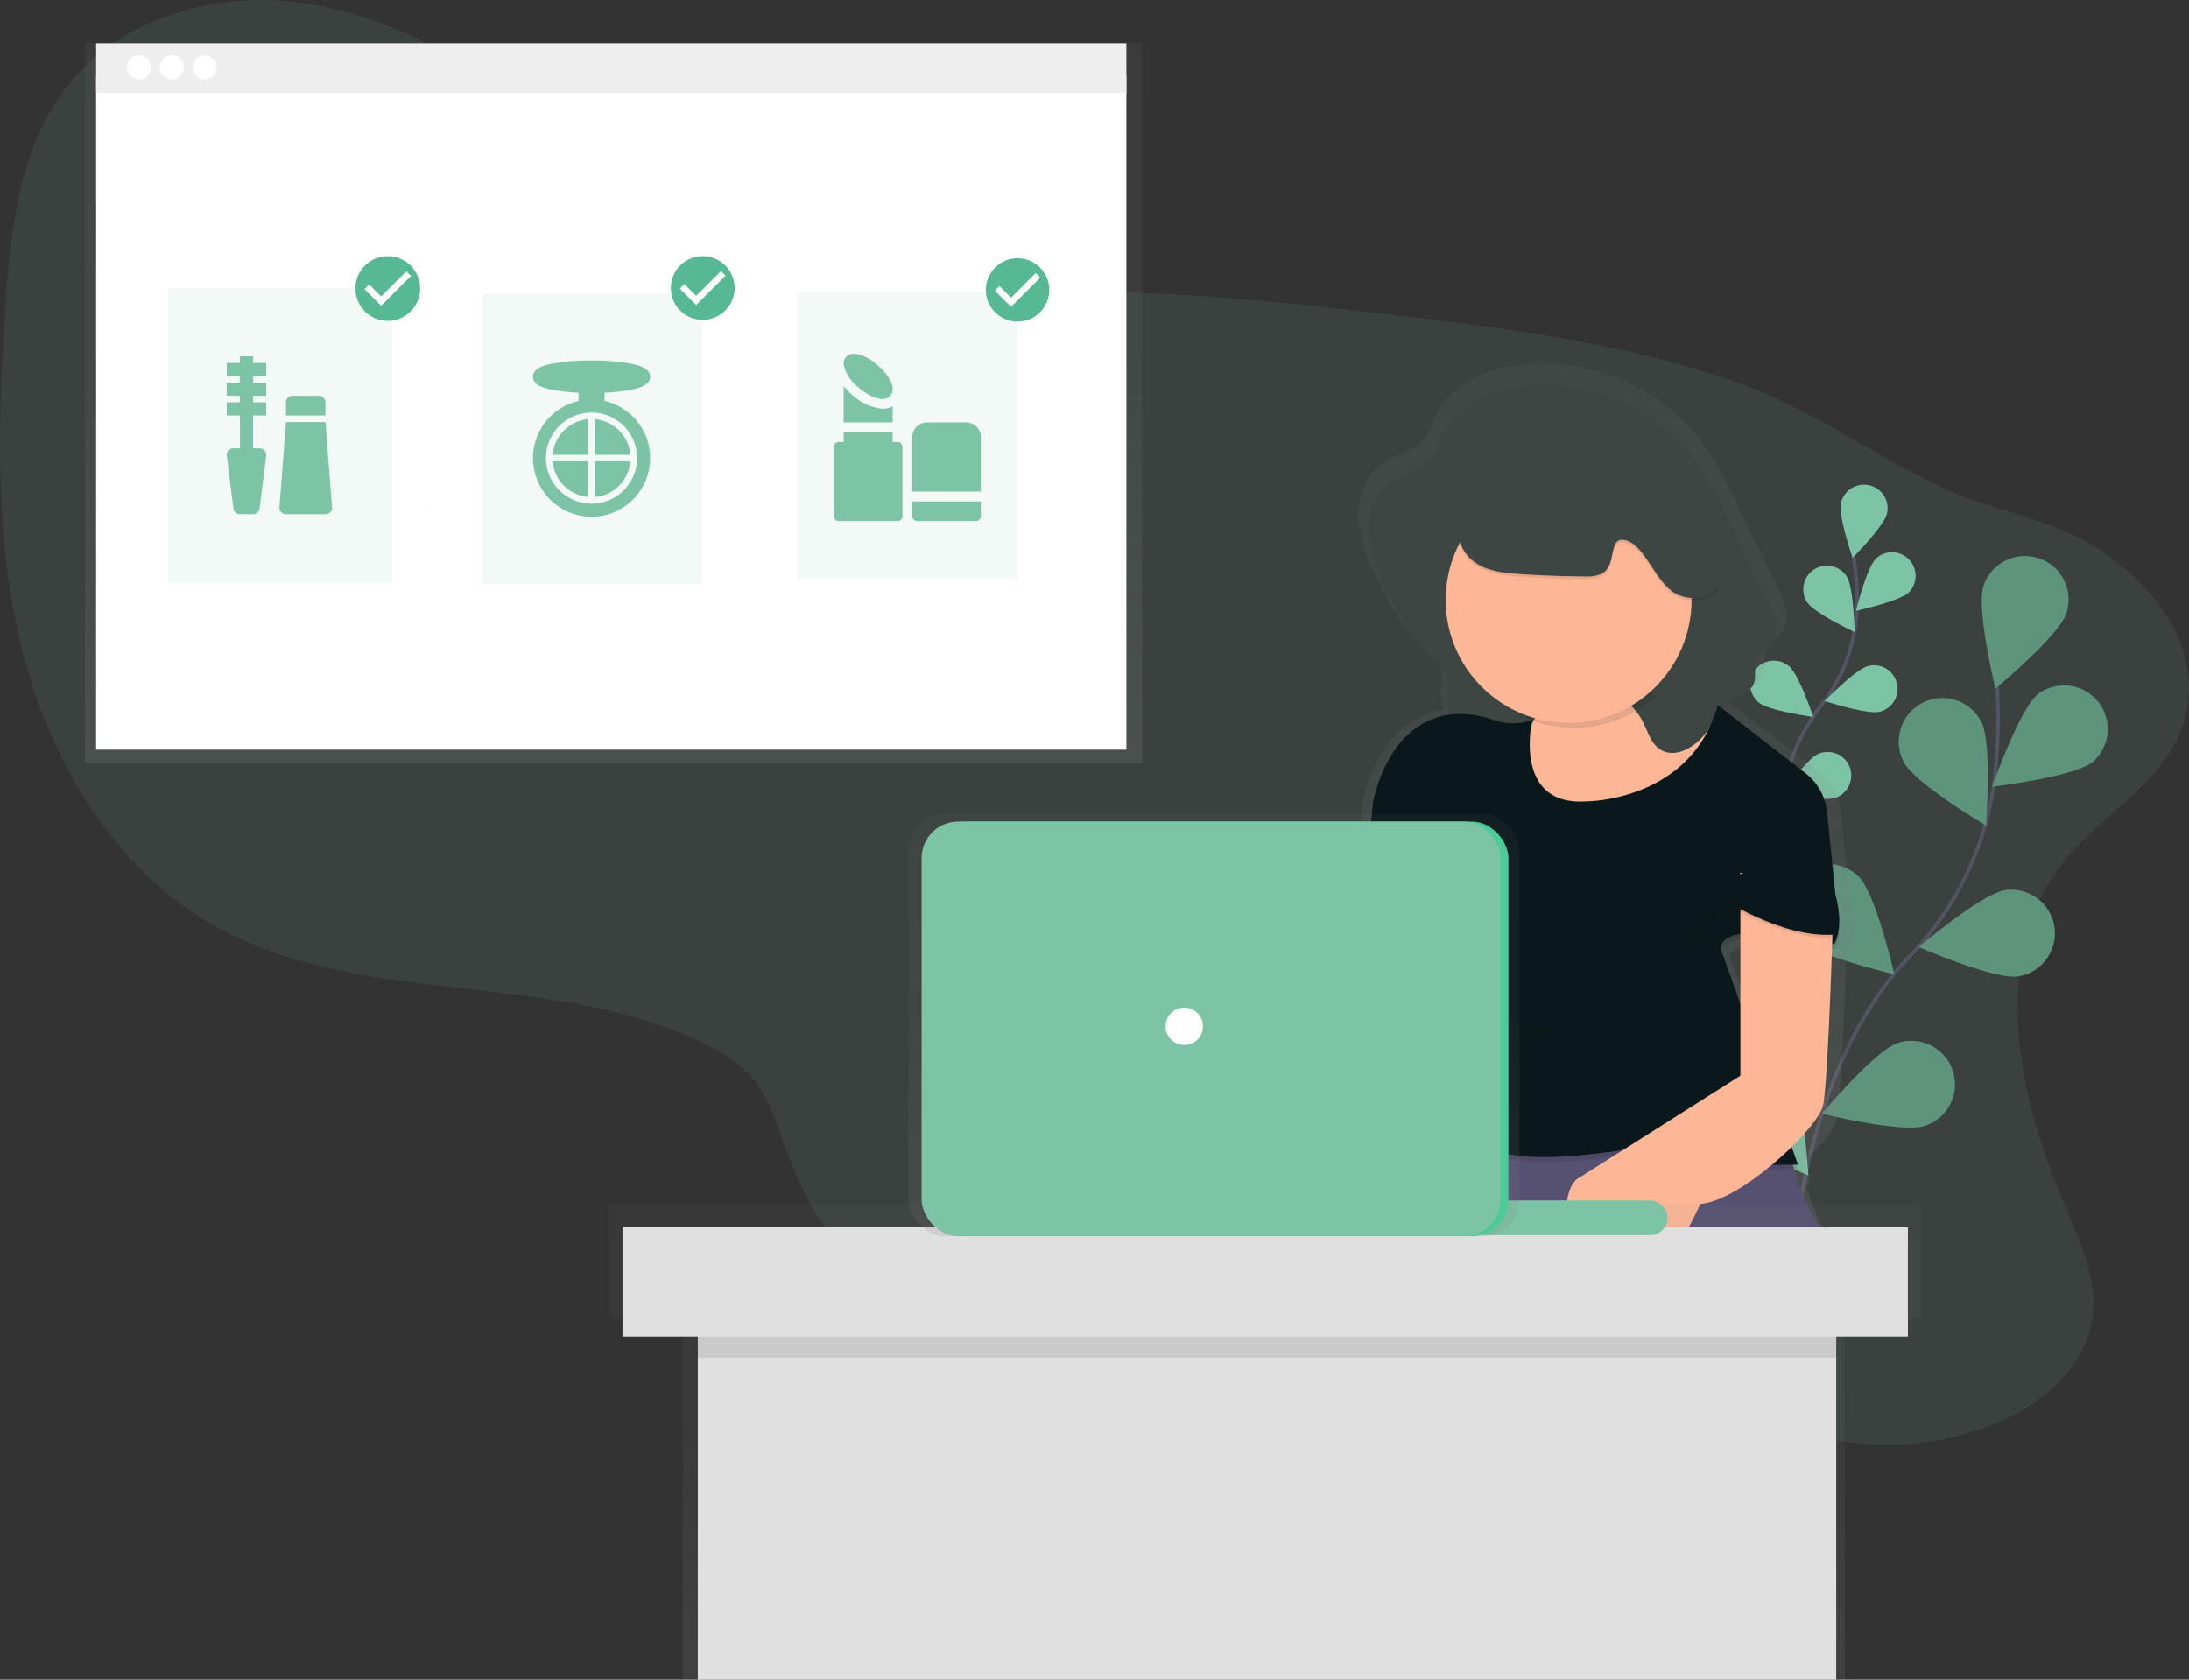 <svg id="Confirmed_ready_for_delivery" data-name="Confirmed &amp;  ready for delivery" xmlns="http://www.w3.org/2000/svg" xmlns:xlink="http://www.w3.org/1999/xlink" width="299.687" height="230" viewBox="0 0 299.687 230">
  <rect x="0" y="0" width="299.687" height="230" fill="#333333" stroke="none"/>
  <defs>
    <linearGradient id="linear-gradient" x1="0.5" y1="1" x2="0.5" gradientUnits="objectBoundingBox">
      <stop offset="0" stop-color="gray" stop-opacity="0.251"/>
      <stop offset="0.54" stop-color="gray" stop-opacity="0.122"/>
      <stop offset="1" stop-color="gray" stop-opacity="0.102"/>
    </linearGradient>
    <linearGradient id="linear-gradient-2" x1="0.073" y1="1" x2="0.073" y2="0" xlink:href="#linear-gradient"/>
  </defs>
  <path id="Path_2161" data-name="Path 2161" d="M357.427,165.182c-10.175,12.929-6.222,31.814.243,46.942,2.166,5.066,4.612,10.422,3.71,15.853-1.116,6.64-7.047,11.5-13.275,14.07a39.535,39.535,0,0,1-35.369-2.912c-9.014-5.6-15.47-14.717-24.637-20.065-15.344-8.95-34.873-5.57-51.532.6-11.788,4.361-24.674,10.034-36.385,5.476-8.24-3.209-13.937-11.015-17.042-19.292-1.5-3.993-2.586-8.32-5.449-11.489a20.456,20.456,0,0,0-6.2-4.347c-20.77-10.291-47-4.78-67.173-16.192-13.623-7.7-22.346-22.247-26.207-37.41s-3.425-31.061-2.432-46.674c.7-11.1,1.947-22.943,9.042-31.509,7.507-9.059,20.387-12.43,32.03-10.707s22.2,7.861,31.482,15.088c11.6,9.036,22.365,20.285,36.611,23.959,9.7,2.493,19.908,1.141,29.915.656,16.728-.79,33.463.967,50.1,2.886,15.926,1.84,31.967,3.865,47.14,9.042,10.735,3.651,19.337,10.3,29.475,14.937,6.607,3.029,13.814,3.865,20.074,7.724,7.706,4.752,14.773,13.018,12.8,22.689C372.468,153.708,362.827,158.32,357.427,165.182Z" transform="translate(-74.995 -47.088)" fill="#7dc4a6" opacity="0.1"/>
  <path id="Path_2162" data-name="Path 2162" d="M166.194,457.372s.946-28.022,16.106-43.855A42.475,42.475,0,0,0,193.949,389.3a71.447,71.447,0,0,0,.355-13.062" transform="translate(79.094 -282.51)" fill="none" stroke="#535461" stroke-miterlimit="10" stroke-width="0.5"/>
  <path id="Path_2163" data-name="Path 2163" d="M144.087,321.718c-1.038,3.13-9.711,10.319-9.711,10.319s-2.657-10.952-1.619-14.08a5.969,5.969,0,0,1,11.331,3.758Z" transform="translate(138.808 -237.75)" fill="#7dc4a6"/>
  <path id="Path_2314" data-name="Path 2314" d="M144.087,321.718c-1.038,3.13-9.711,10.319-9.711,10.319s-2.657-10.952-1.619-14.08a5.969,5.969,0,0,1,11.331,3.758Z" transform="translate(138.808 -237.75)" opacity="0.25"/>
  <path id="Path_2164" data-name="Path 2164" d="M127.607,386.494c-2.58,2.064-13.759,3.388-13.759,3.388s3.726-10.637,6.306-12.7a5.968,5.968,0,0,1,7.453,9.31Z" transform="translate(158.893 -282.166)" fill="#7dc4a6"/>
  <path id="Path_2313" data-name="Path 2313" d="M127.607,386.494c-2.58,2.064-13.759,3.388-13.759,3.388s3.726-10.637,6.306-12.7a5.968,5.968,0,0,1,7.453,9.31Z" transform="translate(158.893 -282.166)" opacity="0.25"/>
  <path id="Path_2165" data-name="Path 2165" d="M152.458,485.876c-3.262.482-13.589-4.013-13.589-4.013s8.582-7.3,11.844-7.785a5.969,5.969,0,0,1,1.746,11.809Z" transform="translate(123.824 -352.189)" fill="#7dc4a6"/>
  <path id="Path_2311" data-name="Path 2311" d="M152.458,485.876c-3.262.482-13.589-4.013-13.589-4.013s8.582-7.3,11.844-7.785a5.969,5.969,0,0,1,1.746,11.809Z" transform="translate(123.824 -352.189)" opacity="0.25"/>
  <path id="Path_2166" data-name="Path 2166" d="M200.873,558.166C197.74,559.192,186.8,556.5,186.8,556.5s7.226-8.648,10.359-9.674a5.969,5.969,0,1,1,3.726,11.342Z" transform="translate(62.648 -404.008)" fill="#7dc4a6"/>
  <path id="Path_2312" data-name="Path 2312" d="M200.873,558.166C197.74,559.192,186.8,556.5,186.8,556.5s7.226-8.648,10.359-9.674a5.969,5.969,0,1,1,3.726,11.342Z" transform="translate(62.648 -404.008)" opacity="0.25"/>
  <path id="Path_2167" data-name="Path 2167" d="M171.787,391.009c1.522,2.924,11.228,8.651,11.228,8.651s.883-11.233-.639-14.16a5.968,5.968,0,1,0-10.588,5.509Z" transform="translate(88.868 -286.647)" fill="#7dc4a6"/>
  <path id="Path_2315" data-name="Path 2315" d="M171.787,391.009c1.522,2.924,11.228,8.651,11.228,8.651s.883-11.233-.639-14.16a5.968,5.968,0,1,0-10.588,5.509Z" transform="translate(88.868 -286.647)" opacity="0.25"/>
  <path id="Path_2168" data-name="Path 2168" d="M217.52,471.937c2.327,2.336,13.3,4.893,13.3,4.893s-2.52-10.984-4.844-13.32a5.968,5.968,0,0,0-8.456,8.424Z" transform="translate(28.513 -343.436)" fill="#7dc4a6"/>
  <path id="Path_2316" data-name="Path 2316" d="M217.52,471.937c2.327,2.336,13.3,4.893,13.3,4.893s-2.52-10.984-4.844-13.32a5.968,5.968,0,0,0-8.456,8.424Z" transform="translate(28.513 -343.436)" opacity="0.25"/>
  <path id="Path_2169" data-name="Path 2169" d="M258.827,562.464c1.9,2.694,12.282,7.071,12.282,7.071s-.625-11.25-2.525-13.948a5.968,5.968,0,1,0-9.746,6.879Z" transform="translate(-23.539 -408.578)" fill="#7dc4a6"/>
  <path id="Path_2178" data-name="Path 2178" d="M233.631,359.171s-.929-15.152,6.429-24.461a23,23,0,0,0,5.036-13.65,38.7,38.7,0,0,0-.482-7.06" transform="translate(9.121 -237.897)" fill="none" stroke="#535461" stroke-miterlimit="10" stroke-width="0.5"/>
  <path id="Path_2179" data-name="Path 2179" d="M225.312,283.586c-.4,1.74-4.7,6.062-4.7,6.062s-2.006-5.767-1.6-7.5a3.233,3.233,0,0,1,6.306,1.433Z" transform="translate(33.023 -213.269)" fill="#7dc4a6"/>
  <path id="Path_2180" data-name="Path 2180" d="M212.626,317.418c-1.281,1.244-7.243,2.534-7.243,2.534s1.459-5.925,2.74-7.166a3.231,3.231,0,0,1,4.5,4.635Z" transform="translate(48.708 -236.31)" fill="#7dc4a6"/>
  <path id="Path_2181" data-name="Path 2181" d="M221.7,372.639c-1.72.427-7.53-1.47-7.53-1.47s4.251-4.377,5.982-4.8a3.231,3.231,0,0,1,1.548,6.274Z" transform="translate(35.631 -275.18)" fill="#7dc4a6"/>
  <path id="Path_2182" data-name="Path 2182" d="M243.978,414.049c-1.637.714-7.67-.178-7.67-.178s3.44-5.033,5.085-5.733a3.23,3.23,0,1,1,2.58,5.923Z" transform="translate(7.536 -304.907)" fill="#7dc4a6"/>
  <path id="Path_2183" data-name="Path 2183" d="M235.27,323.535c.969,1.5,6.5,4.085,6.5,4.085s-.1-6.1-1.072-7.6a3.231,3.231,0,1,0-5.423,3.514Z" transform="translate(12.131 -241.08)" fill="#7dc4a6"/>
  <path id="Path_2184" data-name="Path 2184" d="M255.839,369.905c1.373,1.147,7.421,1.955,7.421,1.955s-1.92-5.79-3.3-6.931a3.232,3.232,0,1,0-4.125,4.976Z" transform="translate(-15.019 -273.693)" fill="#7dc4a6"/>
  <path id="Path_2185" data-name="Path 2185" d="M273.051,420.8c1.161,1.356,6.982,3.182,6.982,3.182s-.914-6.019-2.078-7.387a3.232,3.232,0,0,0-4.907,4.208Z" transform="translate(-36.646 -310.339)" fill="#7dc4a6"/>
  <path id="Path_2186" data-name="Path 2186" d="M225.312,283.586c-.4,1.74-4.7,6.062-4.7,6.062s-2.006-5.767-1.6-7.5a3.233,3.233,0,0,1,6.306,1.433Z" transform="translate(33.023 -213.269)" fill="#fff" opacity="0"/>
  <path id="Path_2187" data-name="Path 2187" d="M212.626,317.418c-1.281,1.244-7.243,2.534-7.243,2.534s1.459-5.925,2.74-7.166a3.231,3.231,0,0,1,4.5,4.635Z" transform="translate(48.708 -236.31)" fill="#fff" opacity="0"/>
  <path id="Path_2188" data-name="Path 2188" d="M221.7,372.639c-1.72.427-7.53-1.47-7.53-1.47s4.251-4.377,5.982-4.8a3.231,3.231,0,0,1,1.548,6.274Z" transform="translate(35.631 -275.18)" fill="#fff" opacity="0"/>
  <path id="Path_2189" data-name="Path 2189" d="M243.978,414.049c-1.637.714-7.67-.178-7.67-.178s3.44-5.033,5.085-5.733a3.23,3.23,0,1,1,2.58,5.923Z" transform="translate(7.536 -304.907)" fill="#fff" opacity="0"/>
  <path id="Path_2190" data-name="Path 2190" d="M235.27,323.535c.969,1.5,6.5,4.085,6.5,4.085s-.1-6.1-1.072-7.6a3.231,3.231,0,1,0-5.423,3.514Z" transform="translate(12.131 -241.08)" fill="#fff" opacity="0"/>
  <path id="Path_2191" data-name="Path 2191" d="M255.839,369.905c1.373,1.147,7.421,1.955,7.421,1.955s-1.92-5.79-3.3-6.931a3.232,3.232,0,1,0-4.125,4.976Z" transform="translate(-15.019 -273.693)" fill="#fff" opacity="0"/>
  <path id="Path_2192" data-name="Path 2192" d="M273.051,420.8c1.161,1.356,6.982,3.182,6.982,3.182s-.914-6.019-2.078-7.387a3.232,3.232,0,0,0-4.907,4.208Z" transform="translate(-36.646 -310.339)" fill="#fff" opacity="0.5"/>
  <path id="Path_2193" data-name="Path 2193" d="M649.228,20.39v98.591H504.5V20.39Z" transform="translate(-492.873 -14.548)" fill="url(#linear-gradient)"/>
  <rect id="Rectangle_1773" data-name="Rectangle 1773" width="141.048" height="92.334" transform="translate(13.16 10.314)" fill="#fff"/>
  <rect id="Rectangle_1774" data-name="Rectangle 1774" width="141.048" height="6.793" transform="translate(13.161 5.922)" fill="#eee"/>
  <ellipse id="Ellipse_151" data-name="Ellipse 151" cx="1.648" cy="1.648" rx="1.648" ry="1.648" transform="translate(17.356 7.568)" fill="#fff"/>
  <ellipse id="Ellipse_152" data-name="Ellipse 152" cx="1.648" cy="1.648" rx="1.648" ry="1.648" transform="translate(21.873 7.568)" fill="#fff"/>
  <ellipse id="Ellipse_153" data-name="Ellipse 153" cx="1.648" cy="1.648" rx="1.648" ry="1.648" transform="translate(26.387 7.568)" fill="#fff"/>
  <path id="Path_2254" data-name="Path 2254" d="M921.433,289.38H921.2l-.2.02h.072Z" transform="translate(-862.964 -220.225)" fill="#f0e4e4"/>
  <path id="Path_2255" data-name="Path 2255" d="M921.433,289.54H921.2l-.2.02h.072Z" transform="translate(-862.964 -220.34)" fill="#f0e4e4"/>
  <path id="Path_2256" data-name="Path 2256" d="M921.433,289.71H921.2l-.2.02h.072Z" transform="translate(-862.964 -220.461)" fill="#f0e4e4"/>
  <path id="Path_2257" data-name="Path 2257" d="M921.433,289.88H921.2l-.2.02h.072Z" transform="translate(-862.964 -220.583)" fill="#f0e4e4"/>
  <path id="Path_2258" data-name="Path 2258" d="M387.84,709.794h22.8V696.95h-22.8Zm21.836-.963H388.809V697.913h20.867Z" transform="translate(-200.213 -511.657)" fill="#7dc4a6" opacity="0.2"/>
  <path id="Path_2259" data-name="Path 2259" d="M289.888,349.821a5.371,5.371,0,0,1-4.506.654,7.019,7.019,0,0,1-1.172-.515c-14.618.307-28.156.165-28.681-1.4-.86-2.589,4.586-15.34,7.335-21.5a6.93,6.93,0,0,1-2.006-2.08c-3.818,4.333-10.921,9.923-15.143,10.2,0,0-6.163,14.529-13.1,12.233s-7.7-14.529-4.236-16.057l23.111-14.529V292.723a8.972,8.972,0,0,1-.966-4.466c0-.285-.014-.569,0-.854l.771-6.882s.04-.228.146-.64c1.72-6.632,5.552-11.1,10.955-11.758a3.9,3.9,0,0,1-.47-1.545c-.112-1.286.427-2.6.123-3.852-.355-1.462-1.72-2.407-2.841-3.414-2.393-2.174-3.9-5.121-5.357-8-1.387-2.74-2.795-5.55-3.153-8.594s.573-6.424,3.081-8.216c1.949-1.4,4.692-1.764,6.094-3.7a15.471,15.471,0,0,0,1.321-2.922,11.591,11.591,0,0,1,6.853-5.863c10.239-3.659,22.8.541,29.331,8.979a50.741,50.741,0,0,1,5.194,9.033l5.5,11.291c.949,1.943,1.866,4.37.6,6.125-.619.853-1.68,1.383-2.11,2.347-.573,1.28.143,2.956-.7,4.082a5.33,5.33,0,0,1-1.961,1.235,7.658,7.658,0,0,0-2.37,2.085l12.085,9.294a8.062,8.062,0,0,1,3.113,5.579l1.2,11.823a14.283,14.283,0,0,1,.539,4.128,6.989,6.989,0,0,1-.731,3.7l-.264-.063c-.287,8.293-.785,20.224-1.278,22.429-.287,1.309-2.1,3.616-4.532,5.994l.86,2.418h-.287l.287.76h-.573c2.431,8.717,9.043,15.286,9.043,15.286S305.7,349.371,289.888,349.821Zm14.372-40.278v-9.294c-1.41.216-2.451.7-2.783,1.582Zm-4.082-40.449-.046.068h.017Z" transform="translate(-64.699 -170.933)" fill="url(#linear-gradient-2)"/>
  <path id="Path_2260" data-name="Path 2260" d="M456.975,458.658s-.731,25.975-1.465,29.268-11.345,13.182-16.828,13.549c0,0-5.853,13.9-12.44,11.706s-7.318-13.9-4.013-15.366l21.936-13.9v-27.8Z" transform="translate(-255.79 -339.531)" fill="#fdb797"/>
  <path id="Path_2261" data-name="Path 2261" d="M243.094,576.09s-9.513,20.489-8.416,23.791,62.2,0,62.2,0-11.342-11.342-9.147-23.791Z" transform="translate(-42.692 -425.182)" fill="#565171"/>
  <path id="Path_2262" data-name="Path 2262" d="M296.106,358.753s1.465,14.269-1.1,17.562,10.244,5.119,11.331,5.119,12.8-4.013,15-5.122,4.013-9.147,4.013-9.147-10.975,2.2-14.269-10.605Z" transform="translate(-88.333 -268.276)" fill="#fdb797"/>
  <path id="Path_2263" data-name="Path 2263" d="M289.961,233.357a11.025,11.025,0,0,0-6.509,5.609,14.99,14.99,0,0,1-1.255,2.8c-1.33,1.857-3.936,2.207-5.787,3.546-2.376,1.72-3.256,4.95-2.927,7.862s1.668,5.6,2.984,8.224c1.384,2.755,2.815,5.572,5.088,7.653,1.061.972,2.362,1.875,2.7,3.273.287,1.2-.224,2.454-.115,3.686.264,3.041,3.9,4.457,6.934,4.8,1.319.146,2.829.155,3.758-.794a6.536,6.536,0,0,0,1.018-1.76,8.436,8.436,0,0,1,15.046-.155c.711,1.37,1.126,3.03,2.422,3.867,1.984,1.281,4.635-.224,6.094-2.075s2.522-4.179,4.606-5.288a4.812,4.812,0,0,0,1.86-1.181c.8-1.078.12-2.68.662-3.907.41-.923,1.416-1.433,2.006-2.247,1.2-1.68.333-4.013-.573-5.862l-5.228-10.806a47.662,47.662,0,0,0-4.933-8.645C311.616,233.873,299.686,229.854,289.961,233.357Z" transform="translate(-86.025 -179.346)" fill="#3d4642"/>
  <path id="Path_2264" data-name="Path 2264" d="M272.959,401.631s14.269,0,17.926-13.171l12.01,9.307a7.739,7.739,0,0,1,2.955,5.34L307,414.438s1.281,4.208-.183,6.767c0,0-15.192-3.841-15.55.547l10.6,29.635s-16.464.367-20.853-2.56c0,0-17.926,3.657-22.317-.367s-8.78-3.658-5.122-12.8c0,0-7.318-7.318-4.013-17.562s.183.183.183.183-7.134-3.477-6.767-10.061l.731-6.593s.04-.218.14-.611c2.23-8.679,8.224-13.472,16.648-10.416a7.725,7.725,0,0,0,4.979-.129S262.717,402.373,272.959,401.631Z" transform="translate(-55.713 -291.181)" opacity="0.1"/>
  <path id="Path_2265" data-name="Path 2265" d="M272.953,399.081s14.269,0,17.926-13.171l12.01,9.307a7.739,7.739,0,0,1,2.955,5.337l1.147,11.331s1.281,4.208-.183,6.767c0,0-15.192-3.841-15.55.547l10.606,29.635s-16.464.367-20.853-2.56c0,0-17.926,3.657-22.317-.367s-8.78-3.658-5.122-12.8c0,0-7.318-7.318-4.013-17.562s.183.183.183.183-7.134-3.477-6.767-10.061l.731-6.593s.04-.218.14-.611c2.23-8.679,8.224-13.472,16.648-10.416a7.725,7.725,0,0,0,4.979-.129S262.712,399.812,272.953,399.081Z" transform="translate(-55.707 -289.358)" fill="#0b181b"/>
  <path id="Path_2266" data-name="Path 2266" d="M282.115,468.88s-.731,25.975-1.465,29.268-11.342,13.171-16.828,13.538c0,0-5.853,13.9-12.44,11.706s-7.318-13.9-4.013-15.367l21.951-13.9v-27.8Z" transform="translate(-31.051 -346.831)" fill="#fdb797"/>
  <path id="Path_2267" data-name="Path 2267" d="M245.043,465.277s8.407,5.71,15.731,5.234c0,0,.731-9.806-1.465-10.353S247.6,460.158,245.043,465.277Z" transform="translate(-9.726 -342.162)" opacity="0.1"/>
  <path id="Path_2268" data-name="Path 2268" d="M245.043,464s8.407,5.71,15.731,5.231c0,0,.731-9.806-1.465-10.353S247.6,458.878,245.043,464Z" transform="translate(-9.726 -341.248)" fill="#0b181b"/>
  <path id="Path_2269" data-name="Path 2269" d="M346.15,359.1l-15,2.2s.338,3.3.4,7.094a16.837,16.837,0,0,0,17.654-2.866A16.589,16.589,0,0,1,346.15,359.1Z" transform="translate(-122.613 -270.064)" opacity="0.1"/>
  <circle id="Ellipse_158" data-name="Ellipse 158" cx="16.828" cy="16.828" r="16.828" transform="translate(197.925 65.328)" fill="#fdb797"/>
  <path id="Path_2270" data-name="Path 2270" d="M320.329,275.653a5.224,5.224,0,0,1-2.25.321q-4.466-.029-8.923-.33c-2.253-.152-4.655-.416-6.392-1.857-2.339-1.94-2.709-5.578-1.5-8.367s3.669-4.844,6.269-6.415a18.715,18.715,0,0,1,4.735-2.147c4.824-1.31,10.158.287,13.991,3.511a24.757,24.757,0,0,1,7.567,12.678c.447,1.671,1.02,3.66,2.674,4.168-1.1,1.832-3.786,2.121-5.718,1.2-2.843-1.353-4.3-6.53-6.853-7.344C321.086,270.179,322.743,274.547,320.329,275.653Z" transform="translate(-101.163 -196.686)" opacity="0.1"/>
  <path id="Path_2271" data-name="Path 2271" d="M320.359,274.409a5.224,5.224,0,0,1-2.25.321q-4.466-.029-8.923-.33c-2.253-.152-4.655-.416-6.392-1.857-2.339-1.941-2.709-5.578-1.5-8.367s3.669-4.844,6.269-6.415a18.715,18.715,0,0,1,4.727-2.133c4.824-1.31,10.158.287,13.991,3.511a24.757,24.757,0,0,1,7.567,12.678c.447,1.671,1.02,3.66,2.674,4.168-1.1,1.832-3.786,2.121-5.718,1.2-2.843-1.353-4.3-6.53-6.853-7.344C321.116,268.937,322.773,273.3,320.359,274.409Z" transform="translate(-101.193 -195.807)" fill="#3d4642"/>
  <path id="Path_2272" data-name="Path 2272" d="M373.09,544.456a64.808,64.808,0,0,1,16.828-2.2" transform="translate(-175.292 -400.934)" opacity="0.1"/>
  <path id="Path_2273" data-name="Path 2273" d="M304.595,481s-5.489,4.013-4.013,6.22" transform="translate(-69.219 -357.168)" opacity="0.1"/>
  <g id="Group_1497" data-name="Group 1497" transform="translate(83.396 164.876)" opacity="0.7">
    <path id="Path_2274" data-name="Path 2274" d="M127.88,578.64H307.514v15.7H297.058v49.419H137.964V594.345H127.88Z" transform="translate(-127.88 -578.64)" fill="url(#linear-gradient)"/>
  </g>
  <rect id="Rectangle_1784" data-name="Rectangle 1784" width="155.852" height="55.977" transform="translate(95.534 174.023)" fill="#e0e0e0"/>
  <rect id="Rectangle_1785" data-name="Rectangle 1785" width="155.852" height="8.78" transform="translate(95.534 177.145)" opacity="0.1"/>
  <rect id="Rectangle_1786" data-name="Rectangle 1786" width="175.977" height="15" transform="translate(85.225 168.017)" fill="#e0e0e0"/>
  <rect id="Rectangle_1787" data-name="Rectangle 1787" width="33.66" height="4.755" rx="2.378" transform="translate(194.635 164.376)" fill="#7dc4a6"/>
  <g id="Group_1498" data-name="Group 1498" transform="translate(124.354 111.429)" opacity="0.7">
    <rect id="Rectangle_1788" data-name="Rectangle 1788" width="83.655" height="57.843" rx="5" transform="translate(0 0)" fill="url(#linear-gradient)"/>
  </g>
  <rect id="Rectangle_1789" data-name="Rectangle 1789" width="79.246" height="56.774" rx="5" transform="translate(127.267 112.496)" fill="#4bcc96"/>
  <rect id="Rectangle_1790" data-name="Rectangle 1790" width="79.246" height="56.774" rx="5" transform="translate(126.175 112.496)" fill="#7dc4a6"/>
  <circle id="Ellipse_159" data-name="Ellipse 159" cx="2.56" cy="2.56" r="2.56" transform="translate(159.576 137.968)" fill="#fff"/>
  <g id="Group_1502" data-name="Group 1502" transform="translate(65.944 35.07)">
    <rect id="Rectangle_1708" data-name="Rectangle 1708" width="30.234" height="39.696" transform="translate(0 5.145)" fill="#7dc4a6" opacity="0.1"/>
    <ellipse id="Ellipse_112" data-name="Ellipse 112" cx="3.651" cy="3.658" rx="3.651" ry="3.658" transform="translate(26.615 0.623)" fill="#fff"/>
    <path id="Path_1921" data-name="Path 1921" d="M1007.258,409.74a4.364,4.364,0,1,0,4.364,4.364A4.364,4.364,0,0,0,1007.258,409.74Zm-.9,6.69-2.236-2.236.627-.627,1.611,1.611,3.4-3.4.627.627Z" transform="translate(-976.991 -409.74)" fill="#57b894"/>
    <g id="grooming_1_" data-name="grooming (1)" transform="translate(7.019 14.286)">
      <path id="Path_2128" data-name="Path 2128" d="M33.8,5.549V4.415a25.635,25.635,0,0,0,3.423-.366c1.392-.261,2.815-.682,2.815-1.821S38.614.668,37.222.407A29.7,29.7,0,0,0,32.016,0a29.7,29.7,0,0,0-5.205.407C25.419.668,24,1.088,24,2.228s1.423,1.56,2.815,1.821a25.635,25.635,0,0,0,3.423.366V5.549a8.02,8.02,0,1,0,3.565,0ZM32.016,19.606a6.238,6.238,0,1,1,6.238-6.238,6.238,6.238,0,0,1-6.238,6.238Z" transform="translate(-23.995 0)" fill="#7dc4a6"/>
      <path id="Path_2129" data-name="Path 2129" d="M48.18,77.061h4.881V72.18A5.354,5.354,0,0,0,48.18,77.061Z" transform="translate(-45.486 -64.139)" fill="#7dc4a6"/>
      <path id="Path_2130" data-name="Path 2130" d="M100,128.881A5.354,5.354,0,0,0,104.881,124H100Z" transform="translate(-91.534 -110.187)" fill="#7dc4a6"/>
      <path id="Path_2131" data-name="Path 2131" d="M100,72.18v4.881h4.881A5.354,5.354,0,0,0,100,72.18Z" transform="translate(-91.534 -64.139)" fill="#7dc4a6"/>
      <path id="Path_2132" data-name="Path 2132" d="M53.061,128.881V124H48.18A5.354,5.354,0,0,0,53.061,128.881Z" transform="translate(-45.486 -110.187)" fill="#7dc4a6"/>
    </g>
  </g>
  <g id="Group_1503" data-name="Group 1503" transform="translate(22.983 35.071)">
    <rect id="Rectangle_1715" data-name="Rectangle 1715" width="30.699" height="40.305" transform="translate(0 4.389)" fill="#7dc4a6" opacity="0.1"/>
    <ellipse id="Ellipse_111" data-name="Ellipse 111" cx="3.707" cy="3.714" rx="3.707" ry="3.714" transform="translate(26.398 0.633)" fill="#fff"/>
    <path id="Path_1920" data-name="Path 1920" d="M961.32,88.74a4.43,4.43,0,1,0,4.431,4.43A4.43,4.43,0,0,0,961.32,88.74Zm-.91,6.793-2.271-2.271.637-.637,1.636,1.636,3.453-3.453.637.637-4.092,4.088Z" transform="translate(-931.216 -88.74)" fill="#57b894"/>
    <g id="grooming" transform="translate(8.064 13.718)">
      <path id="Path_2125" data-name="Path 2125" d="M43.6,0H41.8V.9H40V2.7h1.8v.9H40V5.4h1.8v.9H40v1.8h1.8v4.5h-.9a.9.9,0,0,0-.894,1.012l.9,7.206a.9.9,0,0,0,.894.789h1.8a.9.9,0,0,0,.894-.789l.9-7.206a.9.9,0,0,0-.894-1.012h-.9v-4.5h1.8v-1.8H43.6V5.4h1.8V3.6H43.6V2.7h1.8V.9H43.6Z" transform="translate(-40)" fill="#7dc4a6"/>
      <path id="Path_2126" data-name="Path 2126" d="M111.2,91.641,110.308,80H104.9L104,91.641a.9.9,0,0,0,.9.97h5.4a.9.9,0,0,0,.9-.97Z" transform="translate(-96.793 -70.992)" fill="#7dc4a6"/>
      <path id="Path_2127" data-name="Path 2127" d="M117.4,48.9a.9.9,0,0,0-.9-.9h-3.6a.9.9,0,0,0-.9.9v1.8h5.4Z" transform="translate(-103.893 -42.595)" fill="#7dc4a6"/>
    </g>
  </g>
  <g id="Group_1504" data-name="Group 1504" transform="translate(109.217 35.356)">
    <rect id="Rectangle_1703" data-name="Rectangle 1703" width="30.061" height="39.468" transform="translate(0 4.586)" fill="#7dc4a6" opacity="0.1"/>
    <ellipse id="Ellipse_113" data-name="Ellipse 113" cx="3.63" cy="3.637" rx="3.63" ry="3.637" transform="translate(26.464 0.62)" fill="#fff"/>
    <path id="Path_1922" data-name="Path 1922" d="M695.228,242.74a4.339,4.339,0,1,0,4.339,4.339A4.339,4.339,0,0,0,695.228,242.74Zm-.891,6.652-2.223-2.223.624-.624,1.6,1.6,3.381-3.381.624.624-4.007,4Z" transform="translate(-665.134 -242.74)" fill="#57b894"/>
    <g id="beauty-salon" transform="translate(4.946 13.091)">
      <path id="Path_2120" data-name="Path 2120" d="M31.706,252.231h8.048a.67.67,0,0,0,.671-.671v-9.478a.67.67,0,0,0-.671-.671h-.671V240.07H32.376v1.341h-.671a.67.67,0,0,0-.671.671v9.478A.67.67,0,0,0,31.706,252.231Z" transform="translate(-31.035 -229.337)" fill="#7dc4a6"/>
      <path id="Path_2121" data-name="Path 2121" d="M63.037,4.609c1.177,1.022,3.353,2.278,4.357,1.122.907-1.044-.255-2.888-1.717-4.159C64.234.318,62.259-.572,61.333.437A1.329,1.329,0,0,0,61,1.445,5.334,5.334,0,0,0,63.037,4.609Z" transform="translate(-59.66 0)" fill="#7dc4a6"/>
      <path id="Path_2122" data-name="Path 2122" d="M280.424,212.082a2.014,2.014,0,0,0-2.012-2.012h-5.365a2.014,2.014,0,0,0-2.012,2.012v7.466h9.389Z" transform="translate(-260.305 -200.678)" fill="#7dc4a6"/>
      <path id="Path_2123" data-name="Path 2123" d="M271.706,454.753h8.048a.67.67,0,0,0,.671-.671V452.07h-9.389v2.012A.67.67,0,0,0,271.706,454.753Z" transform="translate(-260.305 -431.858)" fill="#7dc4a6"/>
      <path id="Path_2124" data-name="Path 2124" d="M67.741,101.923a2.8,2.8,0,0,1-1.4.368,7.342,7.342,0,0,1-4.148-1.912,9.916,9.916,0,0,1-1.156-1.186v4.957h6.706Z" transform="translate(-59.694 -94.758)" fill="#7dc4a6"/>
    </g>
  </g>
</svg>
